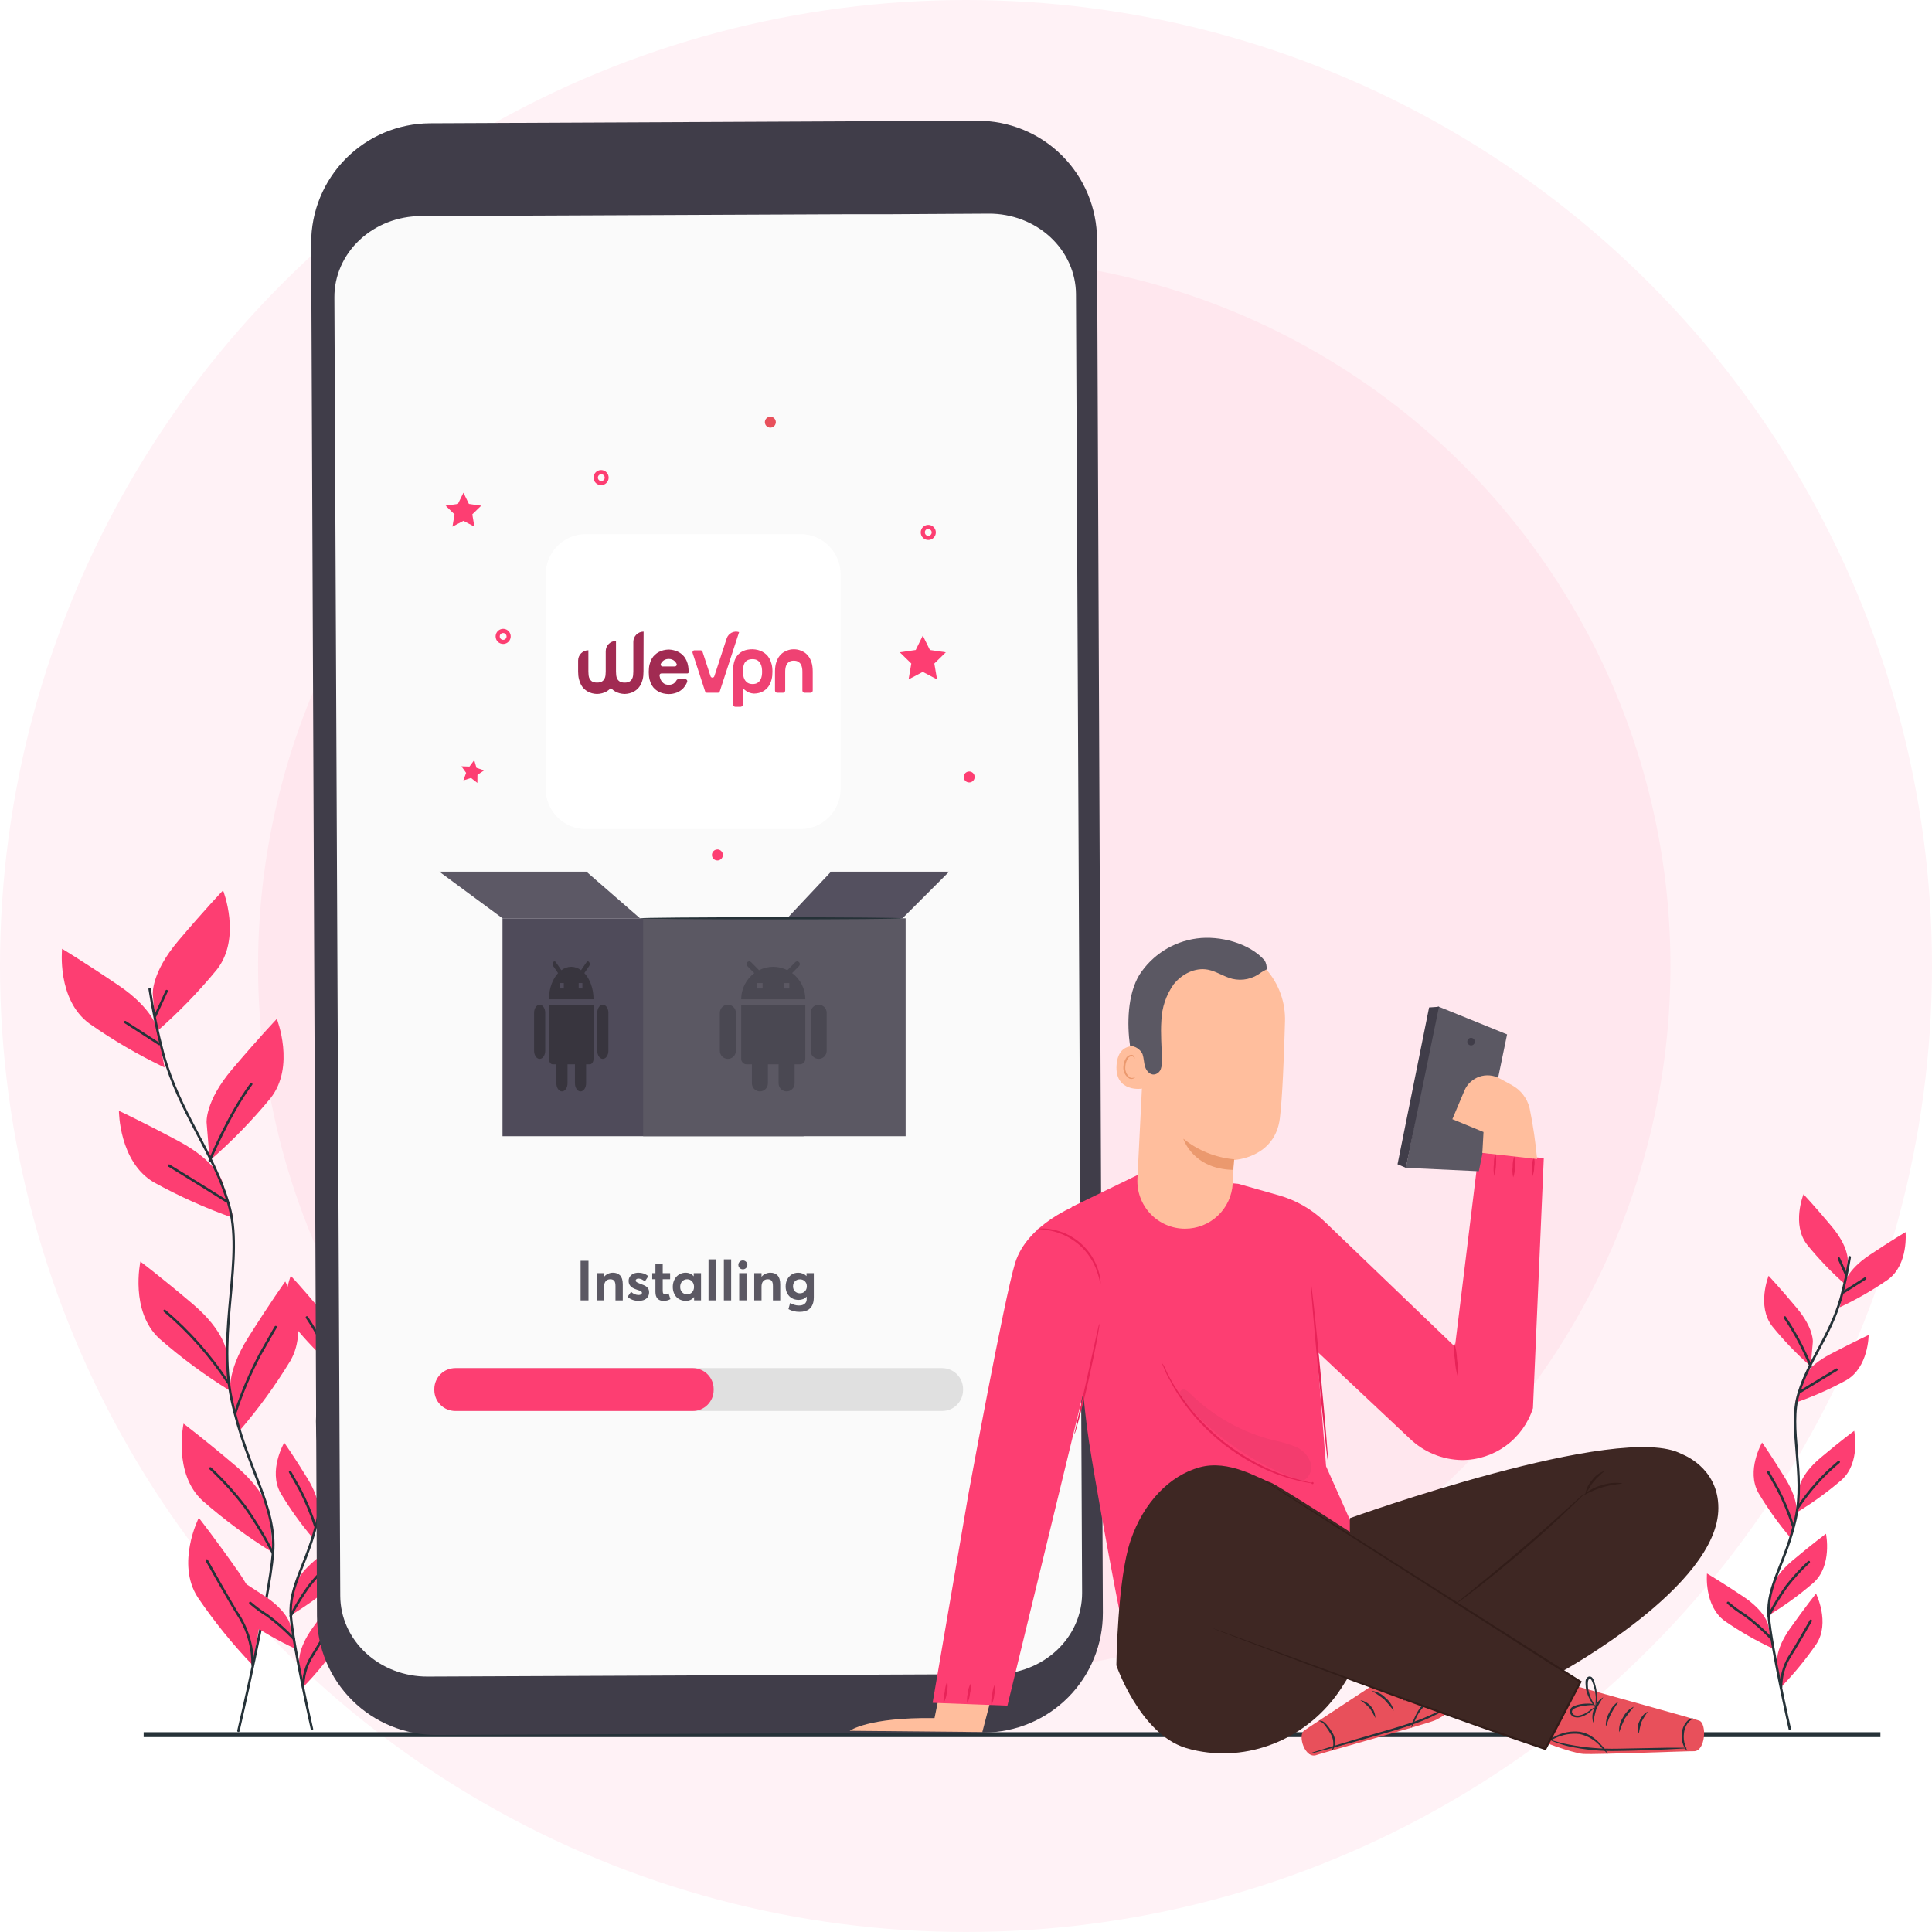 <svg width="416" height="416" viewBox="0 0 416 416" fill="none" xmlns="http://www.w3.org/2000/svg">
<circle cx="208" cy="208" r="208" fill="#FFF2F6"/>
<ellipse cx="207.624" cy="208" rx="152.058" ry="152.433" fill="#FFE7EE"/>
<path d="M32.9 214.039C32.9 214.039 32.528 209.491 38.378 202.59C44.228 195.69 48.031 191.719 48.031 191.719C48.031 191.719 52.077 201.949 46.683 208.784C42.696 213.635 38.31 218.142 33.57 222.26L32.9 214.039Z" fill="#FD3E72"/>
<path d="M44.484 241.706C44.484 241.706 44.112 237.159 49.962 230.258C55.811 223.357 59.606 219.386 59.606 219.386C59.606 219.386 63.651 229.616 58.257 236.452C54.272 241.292 49.889 245.79 45.153 249.9L44.484 241.706Z" fill="#FD3E72"/>
<path d="M33.941 221.767C33.941 221.767 33.086 217.285 25.571 212.197C18.057 207.11 13.37 204.292 13.37 204.292C13.37 204.292 12.189 215.211 19.219 220.381C24.349 223.984 29.771 227.151 35.429 229.849L33.941 221.767Z" fill="#FD3E72"/>
<path d="M47.87 254.419C47.87 254.419 46.55 250.048 38.57 245.77C30.591 241.492 25.606 239.186 25.606 239.186C25.606 239.186 25.606 250.169 33.111 254.568C38.597 257.602 44.327 260.172 50.242 262.25L47.87 254.419Z" fill="#FD3E72"/>
<path d="M48.793 291.192C48.793 291.192 48.421 286.644 41.521 280.794C34.62 274.945 30.23 271.643 30.23 271.643C30.23 271.643 27.905 282.375 34.35 288.262C39.07 292.398 44.129 296.131 49.472 299.422L48.793 291.192Z" fill="#FD3E72"/>
<path d="M49.627 300.119C49.627 300.119 48.613 295.665 53.421 288.029C58.229 280.394 61.419 275.939 61.419 275.939C61.419 275.939 66.878 285.472 62.517 293.024C59.261 298.382 55.562 303.459 51.459 308.201L49.627 300.119Z" fill="#FD3E72"/>
<path d="M58.082 326.085C58.082 326.085 57.71 321.538 50.81 315.688C43.909 309.838 39.52 306.537 39.52 306.537C39.52 306.537 37.195 317.269 43.639 323.156C48.359 327.292 53.418 331.025 58.761 334.316L58.082 326.085Z" fill="#FD3E72"/>
<path d="M55.804 350.442C55.804 350.442 56.595 345.941 51.405 338.538C46.216 331.135 42.803 326.82 42.803 326.82C42.803 326.82 37.836 336.613 42.579 343.941C46.102 349.129 50.053 354.013 54.391 358.542L55.804 350.442Z" fill="#FD3E72"/>
<path d="M32.225 212.96C32.94 217.66 33.912 222.317 35.136 226.91C38.726 239.716 45.71 247.593 49.197 259.144C52.685 270.694 46.696 286.43 49.876 301.375C53.057 316.32 59.623 324.225 58.776 334.446C57.93 344.667 51.336 372.678 51.336 372.678" stroke="#263238" stroke-width="0.53" stroke-linecap="round" stroke-linejoin="round"/>
<path d="M34.253 224.78L26.953 220.074" stroke="#263238" stroke-width="0.53" stroke-linecap="round" stroke-linejoin="round"/>
<path d="M33.427 218.744L35.882 213.397" stroke="#263238" stroke-width="0.53" stroke-linecap="round" stroke-linejoin="round"/>
<path d="M48.769 258.642C48.769 258.642 42.668 254.801 36.4 250.979" stroke="#263238" stroke-width="0.53" stroke-linecap="round" stroke-linejoin="round"/>
<path d="M45.156 249.899C45.156 249.899 49.173 240.116 54.093 233.438" stroke="#263238" stroke-width="0.53" stroke-linecap="round" stroke-linejoin="round"/>
<path d="M49.097 297.692C45.317 291.913 40.718 286.713 35.445 282.254" stroke="#263238" stroke-width="0.53" stroke-linecap="round" stroke-linejoin="round"/>
<path d="M50.736 303.988C52.143 299.739 53.9 295.614 55.991 291.656C58.939 286.43 59.367 285.751 59.367 285.751" stroke="#263238" stroke-width="0.53" stroke-linecap="round" stroke-linejoin="round"/>
<path d="M58.773 334.446C57.02 330.949 55.002 327.591 52.737 324.402C50.488 321.458 48 318.705 45.297 316.171" stroke="#263238" stroke-width="0.53" stroke-linecap="round" stroke-linejoin="round"/>
<path d="M54.388 358.533C54.44 355.051 53.56 351.619 51.84 348.591C49.05 344.155 45.851 338.315 44.53 336.008" stroke="#263238" stroke-width="0.53" stroke-linecap="round" stroke-linejoin="round"/>
<path d="M79.66 271.42C79.66 271.42 79.92 268.528 76.228 264.11C72.536 259.693 70.136 257.145 70.136 257.145C70.136 257.145 67.514 263.655 70.918 268.016C73.431 271.116 76.2 274 79.195 276.637L79.66 271.42Z" fill="#C6FF00"/>
<path d="M78.939 276.33C78.939 276.33 79.506 273.475 84.287 270.276C89.067 267.077 92.089 265.3 92.089 265.3C92.089 265.3 92.787 272.257 88.295 275.53C85.014 277.8 81.548 279.791 77.935 281.482L78.939 276.33Z" fill="#C6FF00"/>
<path d="M62.481 349.81C62.481 349.81 61.914 346.954 57.124 343.765C52.334 340.575 49.321 338.798 49.321 338.798C49.321 338.798 48.633 345.755 53.134 349.028C56.419 351.295 59.888 353.283 63.504 354.971L62.481 349.81Z" fill="#FD3E72"/>
<path d="M78.722 278.255L83.39 275.289" stroke="#263238" stroke-width="0.53" stroke-linecap="round" stroke-linejoin="round"/>
<path d="M79.273 274.405L77.738 270.992" stroke="#263238" stroke-width="0.53" stroke-linecap="round" stroke-linejoin="round"/>
<path d="M63.238 352.841C61.492 351.006 59.588 349.328 57.546 347.829C56.258 347.036 55.035 346.14 53.891 345.15" stroke="#263238" stroke-width="0.53" stroke-linecap="round" stroke-linejoin="round"/>
<path d="M72.128 288.978C72.128 288.978 72.389 286.086 68.697 281.668C65.004 277.251 62.605 274.703 62.605 274.703C62.605 274.703 59.983 281.213 63.386 285.574C65.9 288.674 68.669 291.558 71.663 294.195L72.128 288.978Z" fill="#FD3E72"/>
<path d="M69.915 297.05C69.915 297.05 70.78 294.26 75.867 291.591C80.954 288.922 84.144 287.462 84.144 287.462C84.144 287.462 84.144 294.446 79.299 297.218C75.797 299.129 72.142 300.743 68.371 302.044L69.915 297.05Z" fill="#FD3E72"/>
<path d="M69.176 320.45C69.176 320.45 69.436 317.557 73.826 313.865C78.216 310.173 81.052 308.09 81.052 308.09C81.052 308.09 82.484 314.925 78.355 318.645C75.332 321.248 72.097 323.594 68.683 325.658L69.176 320.45Z" fill="#FD3E72"/>
<path d="M68.593 326.122C68.593 326.122 69.262 323.332 66.24 318.394C63.217 313.456 61.199 310.638 61.199 310.638C61.199 310.638 57.684 316.673 60.427 321.509C62.474 324.935 64.804 328.182 67.393 331.219L68.593 326.122Z" fill="#FD3E72"/>
<path d="M63.086 342.611C63.086 342.611 63.347 339.719 67.736 336.027C72.126 332.335 74.962 330.251 74.962 330.251C74.962 330.251 76.395 337.087 72.265 340.807C69.243 343.41 66.007 345.756 62.593 347.819L63.086 342.611Z" fill="#FD3E72"/>
<path d="M64.422 358.114C64.422 358.114 63.938 355.25 67.277 350.563C70.615 345.875 72.81 343.123 72.81 343.123C72.81 343.123 75.926 349.381 72.875 354.022C70.611 357.307 68.076 360.396 65.296 363.257L64.422 358.114Z" fill="#FD3E72"/>
<path d="M80.07 270.713C79.594 273.709 78.955 276.677 78.154 279.604C75.811 287.741 71.328 292.717 69.059 300.064C66.79 307.411 70.519 317.445 68.436 326.931C66.352 336.417 62.13 341.43 62.623 347.931C63.116 354.431 67.171 372.297 67.171 372.297" stroke="#263238" stroke-width="0.53" stroke-linecap="round" stroke-linejoin="round"/>
<path d="M69.333 299.729C69.333 299.729 73.239 297.311 77.238 294.911" stroke="#263238" stroke-width="0.53" stroke-linecap="round" stroke-linejoin="round"/>
<path d="M71.664 294.186C70.166 290.5 68.296 286.975 66.084 283.668" stroke="#263238" stroke-width="0.53" stroke-linecap="round" stroke-linejoin="round"/>
<path d="M68.946 324.56C71.378 320.898 74.329 317.609 77.707 314.795" stroke="#263238" stroke-width="0.53" stroke-linecap="round" stroke-linejoin="round"/>
<path d="M67.874 328.577C66.997 325.868 65.896 323.236 64.582 320.709C62.722 317.371 62.462 316.934 62.462 316.934" stroke="#263238" stroke-width="0.53" stroke-linecap="round" stroke-linejoin="round"/>
<path d="M62.599 347.931C63.731 345.714 65.03 343.587 66.486 341.569C67.93 339.705 69.526 337.963 71.257 336.361" stroke="#263238" stroke-width="0.53" stroke-linecap="round" stroke-linejoin="round"/>
<path d="M65.284 363.276C65.27 361.06 65.848 358.88 66.958 356.961C68.743 354.171 70.817 350.451 71.664 348.991" stroke="#263238" stroke-width="0.53" stroke-linecap="round" stroke-linejoin="round"/>
<path d="M380.71 349.81C380.71 349.81 380.143 346.954 375.354 343.765C370.564 340.575 367.551 338.798 367.551 338.798C367.551 338.798 366.863 345.755 371.364 349.028C374.648 351.295 378.117 353.283 381.733 354.971L380.71 349.81Z" fill="#FD3E72"/>
<path d="M382.636 358.114C382.636 358.114 382.153 355.25 385.492 350.563C388.83 345.875 391.025 343.123 391.025 343.123C391.025 343.123 394.141 349.381 391.09 354.022C388.826 357.307 386.29 360.396 383.511 363.257L382.636 358.114Z" fill="#FD3E72"/>
<path d="M397.859 271.42C397.859 271.42 398.119 268.528 394.427 264.11C390.735 259.693 388.336 257.145 388.336 257.145C388.336 257.145 385.713 263.655 389.117 268.016C391.63 271.116 394.399 274 397.394 276.637L397.859 271.42Z" fill="#FD3E72"/>
<path d="M390.343 288.979C390.343 288.979 390.604 286.086 386.911 281.669C383.219 277.251 380.82 274.703 380.82 274.703C380.82 274.703 378.197 281.213 381.601 285.575C384.115 288.674 386.883 291.558 389.878 294.196L390.343 288.979Z" fill="#FD3E72"/>
<path d="M397.154 276.331C397.154 276.331 397.721 273.475 402.501 270.276C407.282 267.077 410.304 265.301 410.304 265.301C410.304 265.301 411.002 272.257 406.51 275.531C403.228 277.8 399.763 279.791 396.149 281.483L397.154 276.331Z" fill="#FD3E72"/>
<path d="M388.13 297.051C388.13 297.051 388.985 294.261 394.082 291.592C399.178 288.923 402.359 287.453 402.359 287.453C402.359 287.453 402.359 294.437 397.514 297.209C394 299.125 390.333 300.743 386.549 302.045L388.13 297.051Z" fill="#FD3E72"/>
<path d="M387.375 320.45C387.375 320.45 387.636 317.557 392.025 313.865C396.415 310.173 399.251 308.09 399.251 308.09C399.251 308.09 400.684 314.925 396.554 318.645C393.532 321.248 390.296 323.594 386.882 325.658L387.375 320.45Z" fill="#FD3E72"/>
<path d="M386.807 326.123C386.807 326.123 387.477 323.333 384.455 318.394C381.432 313.456 379.414 310.61 379.414 310.61C379.414 310.61 375.899 316.646 378.642 321.482C380.694 324.917 383.03 328.175 385.626 331.219L386.807 326.123Z" fill="#FD3E72"/>
<path d="M381.297 342.612C381.297 342.612 381.558 339.719 385.947 336.027C390.337 332.335 393.173 330.252 393.173 330.252C393.173 330.252 394.606 337.087 390.476 340.807C387.462 343.406 384.236 345.749 380.832 347.81L381.297 342.612Z" fill="#FD3E72"/>
<path d="M398.285 270.713C397.809 273.71 397.17 276.678 396.369 279.604C394.025 287.742 389.543 292.717 387.273 300.064C385.004 307.411 388.734 317.446 386.65 326.932C384.567 336.418 380.345 341.431 380.838 347.931C381.331 354.432 385.386 372.297 385.386 372.297" stroke="#263238" stroke-width="0.53" stroke-linecap="round" stroke-linejoin="round"/>
<path d="M396.936 278.256L401.605 275.289" stroke="#263238" stroke-width="0.53" stroke-linecap="round" stroke-linejoin="round"/>
<path d="M397.488 274.405L395.953 270.992" stroke="#263238" stroke-width="0.53" stroke-linecap="round" stroke-linejoin="round"/>
<path d="M387.544 299.729C387.544 299.729 391.45 297.311 395.449 294.912" stroke="#263238" stroke-width="0.53" stroke-linecap="round" stroke-linejoin="round"/>
<path d="M389.89 294.186C388.393 290.5 386.523 286.975 384.31 283.668" stroke="#263238" stroke-width="0.53" stroke-linecap="round" stroke-linejoin="round"/>
<path d="M387.161 324.56C389.593 320.898 392.544 317.609 395.921 314.795" stroke="#263238" stroke-width="0.53" stroke-linecap="round" stroke-linejoin="round"/>
<path d="M386.085 328.578C385.223 325.87 384.138 323.238 382.84 320.71C380.98 317.371 380.719 316.934 380.719 316.934" stroke="#263238" stroke-width="0.53" stroke-linecap="round" stroke-linejoin="round"/>
<path d="M381.437 352.842C379.693 350.999 377.788 349.315 375.745 347.81C374.457 347.017 373.235 346.122 372.09 345.132" stroke="#263238" stroke-width="0.53" stroke-linecap="round" stroke-linejoin="round"/>
<path d="M380.829 347.931C381.954 345.712 383.247 343.582 384.697 341.561C386.141 339.696 387.737 337.954 389.468 336.353" stroke="#263238" stroke-width="0.53" stroke-linecap="round" stroke-linejoin="round"/>
<path d="M383.514 363.276C383.501 361.06 384.079 358.88 385.188 356.961C386.974 354.171 389.048 350.451 389.894 348.991" stroke="#263238" stroke-width="0.53" stroke-linecap="round" stroke-linejoin="round"/>
<path d="M30.932 373.506H404.894" stroke="#263238" stroke-width="1.06" stroke-linejoin="round"/>
<path d="M94.04 373.571L211.908 373.048C218.716 373.017 225.233 370.283 230.026 365.446C234.819 360.609 237.495 354.065 237.467 347.254L236.216 51.581C236.203 48.206 235.526 44.868 234.223 41.755C232.919 38.643 231.016 35.818 228.621 33.443C226.225 31.067 223.386 29.187 220.264 27.91C217.142 26.633 213.799 25.984 210.426 26L92.559 26.542C85.754 26.586 79.244 29.326 74.454 34.162C69.663 38.998 66.983 45.536 67 52.344L68.251 347.991C68.263 351.365 68.941 354.704 70.244 357.816C71.547 360.928 73.451 363.753 75.846 366.129C78.241 368.505 81.081 370.385 84.203 371.662C87.325 372.939 90.668 373.588 94.04 373.571Z" fill="#403D49"/>
<path d="M183.798 46.121L90.608 46.525C88.154 46.535 85.725 46.996 83.462 47.881C81.198 48.766 79.144 50.058 77.415 51.683C75.688 53.308 74.32 55.235 73.391 57.352C72.461 59.47 71.989 61.738 72 64.026L73.264 343.636C73.275 345.926 73.769 348.192 74.72 350.305C75.67 352.417 77.057 354.334 78.802 355.946C80.547 357.559 82.616 358.835 84.89 359.702C87.165 360.569 89.6 361.01 92.057 361L214.382 360.475C219.341 360.452 224.087 358.595 227.578 355.312C231.069 352.029 233.019 347.588 232.999 342.965L231.68 63.355C231.67 61.066 231.177 58.8 230.227 56.689C229.278 54.577 227.891 52.661 226.147 51.049C224.402 49.437 222.334 48.161 220.061 47.295C217.787 46.429 215.352 45.989 212.896 46L192.157 46.121H183.798Z" fill="#FAFAFA"/>
<path d="M125.015 280H126.714V271.475H125.015V280Z" fill="#5B5863"/>
<path d="M131.97 274.042C131.607 274.042 131.261 274.118 130.933 274.264C130.605 274.411 130.324 274.622 130.089 274.897H130.072V274.141H128.501V280H130.072V277.053C130.072 276.543 130.189 276.151 130.429 275.87C130.669 275.594 130.992 275.454 131.402 275.454C131.783 275.454 132.064 275.565 132.251 275.782C132.433 276.004 132.527 276.379 132.527 276.918V280.006H134.097V276.526C134.097 276.086 134.044 275.706 133.945 275.377C133.839 275.055 133.693 274.797 133.5 274.604C133.306 274.417 133.083 274.276 132.832 274.182C132.58 274.088 132.292 274.042 131.97 274.042Z" fill="#5B5863"/>
<path d="M137.496 280.1C138.234 280.1 138.796 279.936 139.183 279.596C139.57 279.262 139.769 278.823 139.769 278.278C139.769 278.137 139.757 278.002 139.734 277.885C139.658 277.499 139.429 277.182 139.054 276.948C138.832 276.807 138.398 276.62 137.753 276.379C137.443 276.262 137.22 276.157 137.08 276.063C136.939 275.969 136.875 275.864 136.875 275.747C136.875 275.606 136.933 275.5 137.05 275.424C137.167 275.348 137.296 275.307 137.449 275.307C137.671 275.307 137.906 275.36 138.152 275.465C138.398 275.571 138.626 275.723 138.849 275.928L139.611 274.78C139.277 274.522 138.937 274.334 138.597 274.217C138.251 274.1 137.876 274.042 137.466 274.042C137.068 274.042 136.705 274.118 136.388 274.258C136.072 274.405 135.82 274.61 135.632 274.879C135.445 275.149 135.357 275.454 135.357 275.799C135.357 275.987 135.375 276.157 135.421 276.309C135.462 276.467 135.527 276.608 135.609 276.725C135.691 276.848 135.785 276.959 135.89 277.053C135.996 277.153 136.119 277.241 136.265 277.323C136.406 277.405 136.546 277.469 136.687 277.528C136.828 277.586 136.986 277.645 137.162 277.704C137.437 277.797 137.642 277.868 137.783 277.926C137.923 277.985 138.029 278.049 138.111 278.12C138.187 278.19 138.228 278.266 138.228 278.354C138.228 278.5 138.164 278.618 138.035 278.706C137.906 278.799 137.73 278.84 137.507 278.84C136.91 278.84 136.371 278.612 135.884 278.155L135.123 279.239C135.773 279.813 136.564 280.1 137.496 280.1Z" fill="#5B5863"/>
<path d="M142.804 280.1C143.162 280.1 143.455 280.071 143.683 280.006C143.906 279.948 144.134 279.854 144.357 279.731L143.953 278.477C143.683 278.618 143.437 278.682 143.214 278.682C143.027 278.682 142.898 278.624 142.816 278.5C142.734 278.383 142.699 278.19 142.699 277.932V275.442H144.292V274.141H142.699V272.055L141.128 272.225V274.141H140.437V275.442H141.128V278.149C141.128 278.793 141.275 279.28 141.574 279.608C141.873 279.936 142.283 280.1 142.804 280.1Z" fill="#5B5863"/>
<path d="M149.378 274.141V274.803H149.355C148.916 274.299 148.341 274.042 147.626 274.042C147.24 274.042 146.871 274.118 146.531 274.27C146.191 274.422 145.898 274.633 145.652 274.897C145.406 275.167 145.218 275.489 145.078 275.864C144.937 276.245 144.867 276.655 144.867 277.088C144.867 277.534 144.937 277.95 145.078 278.325C145.218 278.7 145.412 279.022 145.658 279.28C145.904 279.538 146.203 279.743 146.548 279.883C146.894 280.03 147.269 280.1 147.673 280.1C148.423 280.1 149.003 279.831 149.425 279.292H149.455V280H150.949V274.141H149.378ZM147.96 278.694C147.515 278.694 147.158 278.547 146.876 278.249C146.595 277.956 146.46 277.569 146.46 277.094C146.46 276.602 146.601 276.209 146.888 275.905C147.175 275.606 147.533 275.454 147.966 275.454C148.388 275.454 148.74 275.612 149.021 275.922C149.302 276.239 149.443 276.625 149.443 277.094C149.443 277.569 149.296 277.956 149.015 278.249C148.728 278.547 148.376 278.694 147.96 278.694Z" fill="#5B5863"/>
<path d="M152.56 280H154.13V271.165H152.56V280Z" fill="#5B5863"/>
<path d="M155.865 280H157.435V271.165H155.865V280Z" fill="#5B5863"/>
<path d="M159.955 273.315C160.218 273.315 160.447 273.221 160.64 273.034C160.828 272.846 160.927 272.624 160.927 272.354C160.927 272.096 160.828 271.868 160.64 271.68C160.447 271.493 160.218 271.399 159.955 271.399C159.685 271.399 159.451 271.493 159.263 271.68C159.076 271.868 158.982 272.096 158.982 272.354C158.982 272.53 159.023 272.694 159.111 272.84C159.193 272.987 159.31 273.104 159.462 273.186C159.615 273.274 159.779 273.315 159.955 273.315ZM159.169 280H160.74V274.141H159.169V280Z" fill="#5B5863"/>
<path d="M165.873 274.042C165.509 274.042 165.164 274.118 164.835 274.264C164.507 274.411 164.226 274.622 163.992 274.897H163.974V274.141H162.404V280H163.974V277.053C163.974 276.543 164.091 276.151 164.332 275.87C164.572 275.594 164.894 275.454 165.304 275.454C165.685 275.454 165.966 275.565 166.154 275.782C166.335 276.004 166.429 276.379 166.429 276.918V280.006H168V276.526C168 276.086 167.947 275.706 167.847 275.377C167.742 275.055 167.595 274.797 167.402 274.604C167.208 274.417 166.986 274.276 166.734 274.182C166.482 274.088 166.195 274.042 165.873 274.042Z" fill="#5B5863"/>
<path d="M173.66 274.141V274.745H173.63C173.402 274.516 173.138 274.34 172.833 274.223C172.529 274.106 172.212 274.042 171.878 274.042C171.363 274.042 170.894 274.17 170.484 274.422C170.068 274.68 169.746 275.032 169.511 275.483C169.277 275.94 169.166 276.45 169.166 277.012C169.166 277.575 169.283 278.073 169.523 278.512C169.763 278.952 170.097 279.292 170.519 279.532C170.941 279.778 171.421 279.895 171.96 279.895C172.664 279.895 173.232 279.667 173.666 279.209H173.695V279.801C173.695 280.176 173.548 280.487 173.261 280.733C172.968 280.979 172.564 281.102 172.037 281.102C171.685 281.102 171.363 281.055 171.064 280.961C170.759 280.868 170.449 280.733 170.132 280.557L169.769 281.881C170.455 282.28 171.257 282.473 172.171 282.473C172.611 282.473 173.003 282.426 173.349 282.321C173.695 282.221 173.988 282.081 174.222 281.893C174.457 281.711 174.65 281.489 174.802 281.225C174.955 280.961 175.06 280.674 175.13 280.358C175.195 280.047 175.23 279.702 175.23 279.327V274.141H173.66ZM172.248 278.471C172.078 278.471 171.919 278.454 171.767 278.407C171.615 278.36 171.48 278.295 171.357 278.208C171.234 278.125 171.128 278.02 171.041 277.897C170.947 277.78 170.876 277.639 170.83 277.481C170.783 277.323 170.759 277.153 170.759 276.965C170.759 276.526 170.894 276.168 171.175 275.887C171.451 275.612 171.808 275.471 172.248 275.471C172.669 275.471 173.021 275.612 173.302 275.881C173.583 276.157 173.73 276.514 173.73 276.954C173.73 277.399 173.589 277.762 173.314 278.043C173.033 278.331 172.681 278.471 172.248 278.471Z" fill="#5B5863"/>
<g filter="url(#filter0_d)">
<path d="M126.164 113H172.341C177.123 113 181 116.878 181 121.663V167.862C181 172.646 177.123 176.525 172.341 176.525H126.164C121.382 176.525 117.506 172.646 117.506 167.862V121.663C117.506 116.878 121.382 113 126.164 113Z" fill="white"/>
</g>
<path d="M147.969 145.002H142.415C142.162 145.002 141.971 145.223 142.017 145.468C142.024 145.521 142.032 145.575 142.04 145.628C142.078 145.842 142.139 146.048 142.223 146.255C142.353 146.568 142.56 146.843 142.843 147.088C143.119 147.332 143.509 147.447 144.006 147.447C144.503 147.447 144.886 147.325 145.169 147.088C145.391 146.897 145.559 146.683 145.689 146.453C145.758 146.331 145.896 146.255 146.034 146.255H147.587C147.87 146.255 148.061 146.537 147.969 146.797C147.9 146.996 147.816 147.187 147.717 147.355C147.541 147.668 147.35 147.944 147.135 148.173C146.921 148.402 146.699 148.593 146.454 148.746C146.21 148.899 145.98 149.021 145.751 149.12C145.192 149.334 144.611 149.449 143.991 149.449C143.18 149.434 142.461 149.265 141.833 148.945C141.565 148.799 141.305 148.616 141.045 148.394C140.785 148.173 140.555 147.89 140.357 147.554C140.158 147.218 139.997 146.813 139.875 146.339C139.752 145.865 139.691 145.323 139.691 144.688C139.691 144.062 139.752 143.511 139.875 143.038C139.997 142.564 140.158 142.159 140.357 141.815C140.555 141.471 140.785 141.188 141.045 140.959C141.305 140.73 141.565 140.547 141.833 140.401C142.453 140.065 143.164 139.889 143.968 139.859C143.983 139.859 143.998 139.859 144.014 139.859C144.672 139.889 145.284 140.027 145.858 140.272C146.102 140.379 146.347 140.524 146.592 140.699C146.837 140.875 147.066 141.089 147.281 141.349C147.495 141.609 147.679 141.914 147.839 142.274C148 142.633 148.122 143.045 148.191 143.511C148.214 143.695 148.237 143.878 148.252 144.069C148.268 144.26 148.283 144.467 148.283 144.688C148.291 144.673 148.337 145.002 147.969 145.002ZM145.322 143.496C145.613 143.496 145.819 143.191 145.689 142.931C145.689 142.931 145.689 142.923 145.682 142.923C145.59 142.732 145.467 142.556 145.307 142.396C145.146 142.243 144.962 142.113 144.748 142.021C144.534 141.93 144.274 141.884 143.991 141.884C143.7 141.884 143.448 141.93 143.233 142.021C143.019 142.113 142.828 142.235 142.675 142.396C142.514 142.556 142.392 142.724 142.292 142.923V142.931C142.162 143.198 142.369 143.504 142.66 143.504H145.322V143.496Z" fill="#A12B52"/>
<path d="M138.581 136C137.357 136 136.37 136.986 136.37 138.208V144.604C136.37 144.872 136.354 145.139 136.324 145.422C136.293 145.697 136.217 145.949 136.094 146.178C135.972 146.408 135.788 146.599 135.543 146.751C135.299 146.904 134.947 146.981 134.503 146.981C134.059 146.981 133.707 146.904 133.462 146.751C133.217 146.599 133.034 146.408 132.911 146.178C132.789 145.949 132.712 145.697 132.682 145.422C132.651 145.147 132.636 144.872 132.636 144.604V138.01C131.412 138.01 130.425 138.995 130.425 140.218V144.597C130.425 144.864 130.41 145.132 130.379 145.414C130.348 145.689 130.272 145.942 130.149 146.171C130.027 146.4 129.843 146.591 129.599 146.744C129.354 146.897 129.002 146.973 128.558 146.973C128.114 146.973 127.762 146.897 127.517 146.744C127.273 146.591 127.089 146.4 126.967 146.171C126.844 145.942 126.768 145.689 126.737 145.414C126.706 145.139 126.691 144.864 126.691 144.597V140.019C125.467 140.019 124.48 141.013 124.48 142.228V144.597C124.48 145.223 124.541 145.773 124.664 146.247C124.786 146.721 124.939 147.126 125.123 147.47C125.314 147.814 125.528 148.096 125.773 148.326C126.018 148.555 126.27 148.738 126.523 148.883C127.112 149.22 127.793 149.403 128.55 149.426C129.323 149.403 130.004 149.22 130.601 148.883C130.853 148.738 131.106 148.555 131.343 148.326C131.404 148.264 131.465 148.203 131.527 148.135C131.588 148.203 131.649 148.264 131.71 148.326C131.955 148.555 132.208 148.738 132.46 148.883C133.049 149.22 133.73 149.403 134.488 149.426C135.26 149.403 135.941 149.22 136.538 148.883C136.79 148.738 137.043 148.555 137.28 148.326C137.525 148.096 137.739 147.814 137.93 147.47C138.122 147.126 138.275 146.721 138.39 146.247C138.504 145.773 138.558 145.231 138.558 144.597L138.581 136Z" fill="#A12B52"/>
<path d="M154.984 148.868C154.922 149.044 154.762 149.166 154.571 149.166H153.408H152.245C152.061 149.166 151.893 149.044 151.831 148.868L149.131 140.593C149.039 140.31 149.245 140.027 149.544 140.027H150.852C151.036 140.027 151.204 140.149 151.265 140.325L152.994 145.605C153.124 146.003 153.683 146.003 153.813 145.605L154.808 142.564L156.476 137.46C156.843 136.352 158.036 135.74 159.146 136.107L154.984 148.868Z" fill="#EF4273"/>
<path d="M165.65 141.754C165.451 141.41 165.222 141.127 164.962 140.898C164.702 140.669 164.441 140.486 164.174 140.34C163.546 140.004 162.835 139.821 162.047 139.798C161.289 139.798 160.646 139.912 160.119 140.134C159.591 140.356 159.155 140.677 158.81 141.089C158.466 141.502 158.221 142.006 158.06 142.602C157.907 143.198 157.823 143.871 157.823 144.627V151.657C157.823 151.955 158.06 152.192 158.359 152.192H159.43C159.728 152.192 159.966 151.955 159.966 151.657V148.119C160.08 148.28 160.21 148.417 160.348 148.54C160.662 148.807 160.968 148.998 161.266 149.113C161.603 149.243 161.947 149.319 162.307 149.342C162.337 149.342 162.36 149.342 162.391 149.342C163.118 149.327 163.768 149.159 164.334 148.838C164.587 148.692 164.832 148.509 165.069 148.287C165.306 148.066 165.513 147.783 165.704 147.447C165.887 147.111 166.04 146.706 166.155 146.24C166.27 145.773 166.324 145.223 166.324 144.597C166.324 143.97 166.262 143.428 166.132 142.954C166.01 142.495 165.849 142.09 165.65 141.754ZM164.036 145.475C163.99 145.789 163.891 146.079 163.745 146.347C163.6 146.614 163.393 146.843 163.125 147.019C162.858 147.202 162.498 147.286 162.054 147.286C161.61 147.286 161.251 147.195 160.983 147.019C160.715 146.836 160.501 146.614 160.348 146.347C160.195 146.079 160.096 145.789 160.05 145.475C160.004 145.162 159.981 144.872 159.981 144.612C159.981 144.291 160.004 143.97 160.042 143.649C160.088 143.328 160.172 143.045 160.31 142.786C160.448 142.526 160.654 142.32 160.93 142.167C161.205 142.014 161.58 141.93 162.047 141.93C162.49 141.93 162.85 142.022 163.118 142.197C163.386 142.381 163.6 142.602 163.737 142.87C163.883 143.137 163.975 143.435 164.028 143.741C164.074 144.054 164.097 144.345 164.097 144.604C164.105 144.872 164.082 145.162 164.036 145.475Z" fill="#EF4273"/>
<path d="M174.724 142.579C174.54 142.029 174.303 141.578 174.012 141.219C173.721 140.86 173.408 140.585 173.071 140.394C172.734 140.203 172.413 140.057 172.115 139.973C171.816 139.882 171.549 139.836 171.327 139.82C171.105 139.805 170.975 139.805 170.936 139.805C170.891 139.805 170.753 139.813 170.539 139.82C170.324 139.836 170.064 139.882 169.766 139.973C169.467 140.065 169.146 140.203 168.809 140.394C168.473 140.585 168.159 140.86 167.868 141.219C167.578 141.578 167.34 142.036 167.157 142.579C166.973 143.129 166.874 143.802 166.874 144.604V148.685C166.874 148.952 167.088 149.166 167.356 149.166H168.588C168.855 149.166 169.07 148.952 169.07 148.685V144.612C169.07 144.344 169.093 144.077 169.138 143.802C169.184 143.527 169.276 143.274 169.406 143.045C169.536 142.816 169.728 142.625 169.965 142.48C170.202 142.327 170.523 142.258 170.921 142.258C171.319 142.258 171.64 142.334 171.878 142.48C172.115 142.633 172.306 142.816 172.436 143.045C172.566 143.274 172.658 143.527 172.704 143.802C172.75 144.077 172.773 144.352 172.773 144.612V148.685C172.773 148.952 172.987 149.166 173.255 149.166H174.517C174.785 149.166 174.999 148.952 174.999 148.685V144.612C174.999 143.802 174.907 143.129 174.724 142.579Z" fill="#EF4273"/>
<path d="M198.698 136.86L197.172 139.958L193.748 140.455L196.223 142.869L195.637 146.287L198.698 144.671L201.768 146.287L201.182 142.869L203.657 140.455L200.233 139.958L198.698 136.86Z" fill="#FD3E72"/>
<path d="M99.789 106.097L98.6 108.502L95.956 108.884L97.872 110.748L97.42 113.393L99.789 112.141L102.148 113.393L101.696 110.748L103.612 108.884L100.969 108.502L99.789 106.097Z" fill="#FD3E72"/>
<path d="M102.113 163.666L101.084 165.059L99.354 164.997L100.365 166.408L99.78 168.032L101.421 167.509L102.787 168.574L102.805 166.843L104.233 165.876L102.592 165.325L102.113 163.666Z" fill="#FD3E72"/>
<path d="M199.878 116.259C200.199 116.259 200.513 116.164 200.78 115.986C201.047 115.807 201.255 115.553 201.378 115.257C201.501 114.96 201.533 114.633 201.47 114.318C201.408 114.003 201.253 113.714 201.026 113.486C200.799 113.259 200.51 113.105 200.195 113.042C199.88 112.979 199.553 113.011 199.257 113.134C198.96 113.257 198.706 113.466 198.528 113.733C198.35 114 198.254 114.314 198.254 114.635C198.253 114.849 198.294 115.06 198.376 115.258C198.457 115.456 198.576 115.635 198.727 115.786C198.878 115.937 199.058 116.057 199.255 116.138C199.453 116.219 199.664 116.261 199.878 116.259ZM199.878 113.907C200.024 113.907 200.167 113.951 200.288 114.032C200.409 114.113 200.504 114.229 200.559 114.364C200.615 114.499 200.629 114.648 200.599 114.791C200.57 114.934 200.499 115.065 200.395 115.168C200.292 115.271 200.16 115.34 200.016 115.368C199.873 115.395 199.724 115.379 199.59 115.322C199.456 115.265 199.341 115.169 199.261 115.047C199.182 114.924 199.14 114.781 199.142 114.635C199.137 114.536 199.152 114.437 199.187 114.343C199.222 114.25 199.276 114.166 199.345 114.094C199.414 114.023 199.497 113.966 199.588 113.928C199.68 113.889 199.779 113.87 199.878 113.872V113.907Z" fill="#FD3E72"/>
<path d="M108.341 138.653C108.662 138.653 108.976 138.558 109.243 138.379C109.51 138.201 109.718 137.947 109.841 137.65C109.964 137.353 109.996 137.027 109.933 136.712C109.871 136.397 109.716 136.107 109.489 135.88C109.262 135.653 108.973 135.498 108.658 135.436C108.343 135.373 108.016 135.405 107.72 135.528C107.423 135.651 107.169 135.859 106.991 136.126C106.813 136.393 106.717 136.707 106.717 137.029C106.716 137.242 106.757 137.454 106.839 137.652C106.92 137.849 107.039 138.029 107.19 138.18C107.341 138.331 107.521 138.45 107.718 138.532C107.916 138.613 108.127 138.654 108.341 138.653ZM108.341 136.301C108.487 136.301 108.63 136.344 108.751 136.426C108.872 136.507 108.966 136.622 109.022 136.758C109.077 136.893 109.091 137.041 109.062 137.184C109.033 137.328 108.962 137.459 108.858 137.562C108.754 137.664 108.622 137.734 108.479 137.761C108.336 137.788 108.187 137.773 108.053 137.716C107.918 137.658 107.804 137.563 107.724 137.44C107.644 137.318 107.603 137.175 107.605 137.029C107.605 136.932 107.624 136.837 107.661 136.748C107.698 136.659 107.752 136.578 107.821 136.511C107.889 136.443 107.97 136.39 108.06 136.354C108.149 136.318 108.245 136.3 108.341 136.301Z" fill="#FD3E72"/>
<path d="M129.473 104.463C129.792 104.455 130.102 104.352 130.363 104.168C130.624 103.985 130.825 103.728 130.941 103.43C131.057 103.133 131.083 102.808 131.015 102.496C130.948 102.184 130.79 101.898 130.561 101.676C130.332 101.453 130.043 101.303 129.73 101.243C129.416 101.184 129.092 101.219 128.798 101.343C128.504 101.467 128.253 101.675 128.076 101.941C127.9 102.207 127.805 102.52 127.805 102.839C127.805 103.056 127.849 103.271 127.933 103.471C128.017 103.671 128.141 103.852 128.296 104.004C128.452 104.155 128.636 104.274 128.838 104.353C129.04 104.432 129.256 104.469 129.473 104.463ZM129.473 102.111C129.619 102.111 129.762 102.155 129.883 102.236C130.004 102.317 130.099 102.433 130.154 102.568C130.21 102.703 130.224 102.852 130.195 102.995C130.165 103.138 130.094 103.269 129.991 103.372C129.887 103.475 129.755 103.544 129.611 103.571C129.468 103.599 129.32 103.583 129.185 103.526C129.051 103.469 128.936 103.373 128.857 103.251C128.777 103.128 128.735 102.985 128.737 102.839C128.737 102.743 128.756 102.647 128.793 102.558C128.83 102.47 128.884 102.389 128.953 102.321C129.021 102.254 129.103 102.2 129.192 102.164C129.281 102.128 129.377 102.11 129.473 102.111Z" fill="#FD3E72"/>
<path d="M208.688 168.476C208.036 168.476 207.508 167.948 207.508 167.296C207.508 166.644 208.036 166.115 208.688 166.115C209.339 166.115 209.867 166.644 209.867 167.296C209.867 167.948 209.339 168.476 208.688 168.476Z" fill="#FD3E72"/>
<path d="M153.293 184.08C153.292 184.314 153.359 184.544 153.488 184.739C153.617 184.935 153.802 185.087 154.018 185.178C154.234 185.268 154.471 185.292 154.701 185.247C154.931 185.202 155.142 185.089 155.307 184.923C155.473 184.758 155.586 184.547 155.631 184.317C155.676 184.087 155.652 183.849 155.562 183.633C155.471 183.417 155.319 183.233 155.123 183.103C154.928 182.974 154.698 182.906 154.464 182.908C154.154 182.911 153.858 183.035 153.639 183.254C153.42 183.473 153.296 183.77 153.293 184.08Z" fill="#FD3E72"/>
<path d="M165.873 92.081C165.222 92.081 164.693 91.553 164.693 90.901C164.693 90.249 165.222 89.72 165.873 89.72C166.525 89.72 167.053 90.249 167.053 90.901C167.053 91.553 166.525 92.081 165.873 92.081Z" fill="#E8505B"/>
<path d="M108.199 197.731H173.032V244.649H108.199V197.731Z" fill="#4F4B5A"/>
<path d="M138.479 197.731H195V244.649H138.479V197.731Z" fill="#5B5863"/>
<path d="M159.6 228C159.6 228.642 160.117 229.167 160.75 229.167H161.9V233.25C161.9 234.218 162.67 235 163.625 235C164.579 235 165.35 234.218 165.35 233.25V229.167H167.65V233.25C167.65 234.218 168.42 235 169.375 235C170.329 235 171.1 234.218 171.1 233.25V229.167H172.25C172.882 229.167 173.4 228.642 173.4 228V216.333H159.6V228ZM156.725 216.333C155.77 216.333 155 217.115 155 218.083V226.25C155 227.218 155.77 228 156.725 228C157.679 228 158.45 227.218 158.45 226.25V218.083C158.45 217.115 157.679 216.333 156.725 216.333ZM176.275 216.333C175.32 216.333 174.55 217.115 174.55 218.083V226.25C174.55 227.218 175.32 228 176.275 228C177.229 228 178 227.218 178 226.25V218.083C178 217.115 177.229 216.333 176.275 216.333ZM170.559 209.52L172.054 208.003C172.284 207.77 172.284 207.408 172.054 207.175C171.824 206.942 171.468 206.942 171.238 207.175L169.536 208.902C168.627 208.435 167.592 208.167 166.5 208.167C165.396 208.167 164.361 208.435 163.441 208.902L161.727 207.175C161.497 206.942 161.141 206.942 160.911 207.175C160.681 207.408 160.681 207.77 160.911 208.003L162.417 209.532C160.715 210.803 159.6 212.845 159.6 215.167H173.4C173.4 212.845 172.284 210.792 170.559 209.52ZM164.2 212.833H163.05V211.667H164.2V212.833ZM169.95 212.833H168.8V211.667H169.95V212.833Z" fill="#4A4852"/>
<path d="M118.2 228C118.2 228.642 118.56 229.167 119 229.167H119.8V233.25C119.8 234.218 120.336 235 121 235C121.664 235 122.2 234.218 122.2 233.25V229.167H123.8V233.25C123.8 234.218 124.336 235 125 235C125.664 235 126.2 234.218 126.2 233.25V229.167H127C127.44 229.167 127.8 228.642 127.8 228V216.333H118.2V228ZM116.2 216.333C115.536 216.333 115 217.115 115 218.083V226.25C115 227.218 115.536 228 116.2 228C116.864 228 117.4 227.218 117.4 226.25V218.083C117.4 217.115 116.864 216.333 116.2 216.333ZM129.8 216.333C129.136 216.333 128.6 217.115 128.6 218.083V226.25C128.6 227.218 129.136 228 129.8 228C130.464 228 131 227.218 131 226.25V218.083C131 217.115 130.464 216.333 129.8 216.333ZM125.824 209.52L126.864 208.003C127.024 207.77 127.024 207.408 126.864 207.175C126.704 206.942 126.456 206.942 126.296 207.175L125.112 208.902C124.48 208.435 123.76 208.167 123 208.167C122.232 208.167 121.512 208.435 120.872 208.902L119.68 207.175C119.52 206.942 119.272 206.942 119.112 207.175C118.952 207.408 118.952 207.77 119.112 208.003L120.16 209.532C118.976 210.803 118.2 212.845 118.2 215.167H127.8C127.8 212.845 127.024 210.792 125.824 209.52ZM121.4 212.833H120.6V211.667H121.4V212.833ZM125.4 212.833H124.6V211.667H125.4V212.833Z" fill="#38353E"/>
<path d="M194.324 197.731L204.358 187.692H178.932L169.493 197.731H194.324Z" fill="#54505F"/>
<path d="M137.812 197.731L126.271 187.692H94.599L108.199 197.731H137.812Z" fill="#5C5865"/>
<path d="M137.812 197.731C137.812 197.855 150.463 197.962 166.068 197.962C181.673 197.962 194.324 197.855 194.324 197.731C194.324 197.607 181.673 197.5 166.068 197.5C150.463 197.5 137.812 197.607 137.812 197.731Z" fill="#263238"/>
<path d="M202.862 294.585H98.505C96.016 294.585 93.999 296.604 93.999 299.094V299.307C93.999 301.797 96.016 303.816 98.505 303.816H202.862C205.351 303.816 207.368 301.797 207.368 299.307V299.094C207.368 296.604 205.351 294.585 202.862 294.585Z" fill="#E0E0E0"/>
<path d="M149.161 294.585H98.025C95.536 294.585 93.518 296.604 93.518 299.094V299.307C93.518 301.797 95.536 303.816 98.025 303.816H149.161C151.65 303.816 153.667 301.797 153.667 299.307V299.094C153.667 296.604 151.65 294.585 149.161 294.585Z" fill="#FD3E72"/>
<path d="M214.063 363.178L211.517 372.941L182.96 372.675C182.96 372.675 186.863 369.728 201.217 369.941L202.61 363.178H214.063Z" fill="#FFBE9D"/>
<path d="M245.203 252.877L266.619 254.901L275.322 257.368C279.044 258.417 282.451 260.368 285.24 263.049L313.283 289.978L318.402 248.146L332.41 249.362L330.077 303.212C329.044 306.454 327.007 309.283 324.261 311.29C321.514 313.297 318.201 314.379 314.8 314.378C310.584 314.321 306.548 312.658 303.516 309.727L283.555 290.954L285.533 315.727L292.4 331.136L243.384 358.846C243.384 358.846 237.626 330.337 234.513 310.606C232.02 294.629 230.742 259.898 230.742 259.898L245.203 252.877Z" fill="#FD3E72"/>
<path d="M232.037 259.437C232.037 259.437 221.196 263.448 218.579 271.943C216.255 279.478 208.501 321.825 208.501 321.825L200.81 366.648L216.92 367.261L235.462 290.866L232.037 259.437Z" fill="#FD3E72"/>
<path d="M285.941 314.635C286.065 314.635 285.347 306.043 284.335 295.472C283.324 284.901 282.401 276.336 282.277 276.345C282.153 276.354 282.863 284.937 283.874 295.517C284.885 306.097 285.817 314.644 285.941 314.635Z" fill="#E82358"/>
<path d="M250.233 293.564C250.259 293.709 250.307 293.85 250.375 293.981L250.863 295.153C251.076 295.659 251.351 296.271 251.75 296.928C252.149 297.585 252.504 298.419 253.045 299.245C253.303 299.662 253.569 300.132 253.853 300.558C254.137 300.984 254.483 301.446 254.811 301.934C255.458 302.901 256.257 303.842 257.082 304.854C258.928 306.997 260.965 308.966 263.168 310.739C265.392 312.483 267.767 314.025 270.265 315.345C271.436 315.913 272.545 316.482 273.627 316.89C274.16 317.103 274.674 317.342 275.18 317.511L276.644 318.008C277.531 318.345 278.418 318.532 279.199 318.736C279.841 318.918 280.492 319.063 281.151 319.171L282.401 319.384C282.412 319.438 282.443 319.486 282.487 319.518C282.532 319.551 282.586 319.566 282.641 319.56C282.696 319.555 282.746 319.529 282.783 319.488C282.82 319.448 282.841 319.395 282.841 319.34C282.841 319.285 282.82 319.232 282.783 319.191C282.746 319.15 282.696 319.124 282.641 319.119C282.586 319.113 282.532 319.128 282.487 319.161C282.443 319.193 282.412 319.241 282.401 319.295L281.177 318.993C280.524 318.858 279.879 318.689 279.243 318.487C278.507 318.266 277.646 318.053 276.733 317.698L275.286 317.183C274.79 316.996 274.284 316.757 273.761 316.544C272.687 316.118 271.605 315.541 270.451 314.964C267.985 313.637 265.635 312.105 263.425 310.384C261.252 308.619 259.228 306.678 257.375 304.579C256.55 303.585 255.751 302.662 255.095 301.712C254.758 301.242 254.412 300.824 254.128 300.363L253.294 299.076C252.744 298.268 252.345 297.478 251.954 296.804C251.564 296.129 251.262 295.534 251.067 295.028C250.872 294.523 250.659 294.203 250.499 293.901C250.424 293.779 250.335 293.666 250.233 293.564Z" fill="#E82358"/>
<g opacity="0.2">
<path opacity="0.2" d="M280.255 318.975C281.013 318.68 281.634 318.113 281.998 317.384C282.362 316.656 282.442 315.819 282.224 315.035C281.974 314.26 281.561 313.548 281.011 312.947C280.461 312.347 279.789 311.872 279.039 311.555C277.534 310.937 275.971 310.474 274.373 310.171C267.481 308.481 261.179 304.946 256.142 299.946C255.68 299.484 255.024 298.969 254.447 299.289C253.675 299.706 254.163 300.886 254.731 301.552C261.669 309.618 270.661 315.655 280.751 319.02" fill="black"/>
</g>
<path d="M231.319 308.893C231.459 308.609 231.569 308.312 231.647 308.005C231.824 307.41 232.073 306.549 232.357 305.475C232.933 303.327 233.679 300.354 234.424 297.043C235.169 293.733 235.772 290.724 236.198 288.54C236.402 287.448 236.544 286.561 236.633 285.948C236.711 285.632 236.744 285.306 236.73 284.981C236.606 285.28 236.517 285.593 236.464 285.913L235.879 288.478C235.373 290.75 234.725 293.688 234.007 296.946C233.288 300.203 232.596 303.159 232.073 305.396C231.851 306.398 231.665 307.259 231.505 307.961C231.399 308.261 231.336 308.575 231.319 308.893Z" fill="#E82358"/>
<path d="M329.927 253.383C330.214 252.716 330.356 251.996 330.343 251.271C330.476 250.559 330.458 249.827 330.29 249.123C330.007 249.79 329.868 250.51 329.882 251.235C329.751 251.947 329.766 252.677 329.927 253.383Z" fill="#E82358"/>
<path d="M325.828 253.516C326.096 252.796 326.214 252.029 326.174 251.261C326.294 250.504 326.255 249.73 326.058 248.989C325.801 249.712 325.684 250.477 325.712 251.244C325.602 252.001 325.642 252.773 325.828 253.516Z" fill="#E82358"/>
<path d="M321.756 253.223C322.157 251.577 322.253 249.871 322.04 248.19C321.763 248.995 321.636 249.843 321.667 250.693C321.545 251.535 321.575 252.392 321.756 253.223Z" fill="#E82358"/>
<path d="M313.878 296.404C313.98 295.166 313.93 293.92 313.727 292.694C313.682 291.454 313.476 290.224 313.115 289.037C313.017 290.275 313.068 291.521 313.266 292.747C313.321 293.986 313.526 295.214 313.878 296.404Z" fill="#E82358"/>
<path d="M214.268 362.547C213.921 363.25 213.71 364.012 213.647 364.793C213.439 365.55 213.382 366.34 213.478 367.118C213.832 366.418 214.043 365.655 214.099 364.873C214.307 364.116 214.364 363.326 214.268 362.547Z" fill="#E82358"/>
<path d="M208.971 362.547C208.637 363.176 208.44 363.869 208.395 364.58C208.208 365.268 208.169 365.988 208.279 366.692C208.614 366.064 208.811 365.371 208.856 364.66C209.042 363.972 209.082 363.252 208.971 362.547Z" fill="#E82358"/>
<path d="M203.95 362.033C203.651 362.769 203.471 363.548 203.418 364.34C203.214 365.104 203.127 365.894 203.161 366.684C203.572 365.993 203.815 365.214 203.87 364.411C204.078 363.635 204.105 362.821 203.95 362.033Z" fill="#E82358"/>
<path d="M223.343 264.611C223.343 264.691 224.47 264.611 226.209 264.992C228.486 265.454 230.605 266.5 232.356 268.028C234.108 269.556 235.432 271.514 236.198 273.709C236.793 275.395 236.881 276.513 236.961 276.504C237.004 276.243 237.004 275.976 236.961 275.714C236.88 274.998 236.731 274.291 236.518 273.602C235.809 271.309 234.476 269.259 232.667 267.681C230.859 266.104 228.647 265.062 226.28 264.673C225.571 264.549 224.852 264.495 224.133 264.513C223.866 264.499 223.599 264.532 223.343 264.611Z" fill="#E82358"/>
<path d="M309.628 216.69C309.371 217.196 302.717 251.457 302.717 251.457L318.42 252.194L324.506 222.726L309.628 216.69Z" fill="#5B5863"/>
<path d="M302.717 251.457L300.916 250.694L307.712 216.921L309.841 216.779L302.717 251.457Z" fill="#403D49"/>
<path d="M315.945 224.181C315.924 224.343 315.953 224.506 316.026 224.652C316.099 224.797 316.214 224.917 316.355 224.996C316.497 225.076 316.659 225.111 316.821 225.098C316.983 225.085 317.138 225.023 317.264 224.922C317.391 224.82 317.485 224.683 317.534 224.528C317.582 224.373 317.583 224.207 317.537 224.051C317.49 223.895 317.398 223.757 317.273 223.653C317.147 223.55 316.994 223.487 316.832 223.471C316.621 223.449 316.409 223.511 316.243 223.644C316.076 223.777 315.969 223.97 315.945 224.181Z" fill="#403D49"/>
<path d="M319.183 248.235L319.431 243.744L312.724 240.983L315.342 234.77C315.643 234.084 316.084 233.469 316.636 232.962C317.187 232.456 317.838 232.069 318.547 231.827C319.256 231.585 320.007 231.493 320.753 231.557C321.5 231.62 322.225 231.838 322.882 232.196L325.544 233.652C326.492 234.167 327.321 234.876 327.979 235.732C328.636 236.588 329.106 237.573 329.359 238.622C330.098 242.237 330.634 245.891 330.964 249.566" fill="#FFBE9D"/>
<path d="M337.175 362.45C337.175 362.45 364.774 370.101 365.883 370.491C367.551 371.077 367.267 377.166 364.685 377.077C363.461 377.033 343.474 377.823 340.954 377.663C338.434 377.503 330.814 374.503 330.814 374.503L337.175 362.45Z" fill="#E8505B"/>
<path d="M348.646 372.994C348.992 371.983 349.397 370.993 349.861 370.03C350.462 369.144 351.114 368.294 351.813 367.482C350.788 367.963 349.958 368.781 349.462 369.799C348.831 370.739 348.543 371.867 348.646 372.994Z" fill="#263238"/>
<path d="M345.771 371.69C345.904 371.69 346.179 370.403 346.916 368.965C347.652 367.527 348.521 366.506 348.424 366.417C347.565 366.985 346.897 367.799 346.508 368.752C345.975 369.636 345.718 370.659 345.771 371.69Z" fill="#263238"/>
<path d="M343.065 370.962C343.206 369.973 343.423 368.997 343.713 368.042C344.144 367.141 344.649 366.277 345.221 365.459C344.295 365.99 343.604 366.853 343.287 367.873C342.824 368.837 342.745 369.942 343.065 370.962Z" fill="#263238"/>
<path d="M343.562 367.394C343.804 366.739 343.904 366.04 343.855 365.343C343.85 364.583 343.755 363.826 343.571 363.089C343.47 362.652 343.334 362.225 343.163 361.811C343.082 361.546 342.928 361.309 342.719 361.127C342.58 361.023 342.409 360.97 342.235 360.98C342.061 360.99 341.897 361.061 341.77 361.181C341.557 361.387 341.427 361.665 341.406 361.962C341.389 362.204 341.389 362.447 341.406 362.689C341.415 363.144 341.472 363.596 341.575 364.039C341.769 364.781 342.068 365.493 342.462 366.151C342.763 366.78 343.185 367.344 343.704 367.811C343.766 367.767 343.305 367.127 342.746 366.036C342.429 365.382 342.188 364.694 342.027 363.985C341.937 363.568 341.892 363.143 341.894 362.716C341.894 362.299 341.894 361.766 342.152 361.562C342.202 361.518 342.266 361.494 342.333 361.494C342.4 361.494 342.465 361.518 342.515 361.562C342.652 361.7 342.755 361.867 342.817 362.05C342.982 362.446 343.122 362.852 343.234 363.266C343.423 363.972 343.545 364.694 343.598 365.423C343.607 366.604 343.482 367.385 343.562 367.394Z" fill="#263238"/>
<path d="M343.527 367.119C342.967 366.881 342.359 366.781 341.752 366.826C341.092 366.828 340.433 366.908 339.792 367.066C339.4 367.155 339.021 367.295 338.665 367.483C338.438 367.596 338.255 367.781 338.143 368.008C338.031 368.236 337.996 368.494 338.044 368.743C338.105 368.982 338.23 369.199 338.405 369.373C338.58 369.546 338.799 369.669 339.038 369.728C339.442 369.83 339.866 369.83 340.271 369.728C341.506 369.372 342.588 368.617 343.349 367.58C342.835 367.894 342.341 368.237 341.868 368.61C341.358 368.961 340.786 369.211 340.182 369.347C339.844 369.427 339.491 369.427 339.153 369.347C338.993 369.305 338.847 369.223 338.729 369.108C338.61 368.992 338.524 368.848 338.479 368.69C338.455 368.534 338.483 368.376 338.559 368.238C338.634 368.1 338.752 367.991 338.896 367.926C339.21 367.749 339.547 367.618 339.898 367.536C340.503 367.362 341.124 367.252 341.752 367.208C342.835 367.074 343.509 367.19 343.527 367.119Z" fill="#263238"/>
<path d="M352.886 373.287C352.998 372.442 353.182 371.607 353.436 370.793C353.821 370.027 354.273 369.297 354.785 368.61C354.74 368.494 353.587 369.151 353.01 370.598C352.796 371.01 352.675 371.465 352.653 371.929C352.632 372.393 352.711 372.857 352.886 373.287Z" fill="#263238"/>
<path d="M333.626 374.565C333.964 374.766 334.32 374.932 334.691 375.063C335.693 375.455 336.721 375.775 337.769 376.021C341.229 376.778 344.768 377.112 348.308 377.015C352.443 376.971 356.169 376.784 358.874 376.678L362.068 376.509C362.462 376.509 362.855 376.465 363.239 376.376C362.851 376.325 362.459 376.307 362.068 376.323H358.866L348.3 376.527C344.791 376.605 341.285 376.307 337.84 375.639C335.196 375.16 333.626 374.477 333.626 374.565Z" fill="#263238"/>
<path d="M332.81 375.196C332.81 375.258 333.599 374.814 334.877 374.255C336.501 373.475 338.312 373.168 340.102 373.367C341.855 373.744 343.439 374.678 344.618 376.03C345.111 376.606 345.641 377.148 346.206 377.654C345.845 376.979 345.391 376.357 344.857 375.808C344.314 375.17 343.701 374.596 343.03 374.095C342.186 373.473 341.207 373.06 340.173 372.888C338.298 372.661 336.4 373.027 334.744 373.935C334.037 374.251 333.384 374.677 332.81 375.196Z" fill="#263238"/>
<path d="M307.845 354.825C307.845 354.825 281.718 371.938 280.787 372.648C279.376 373.713 280.991 378.772 283.448 377.902C284.601 377.485 306.514 371.388 308.874 370.464C311.234 369.541 317.577 364.376 317.577 364.376L307.845 354.825Z" fill="#E8505B"/>
<path d="M300.091 368.361C299.83 367.256 299.205 366.272 298.317 365.565C297.537 364.744 296.496 364.22 295.372 364.083C296.298 364.633 297.188 365.243 298.033 365.911C298.764 366.689 299.451 367.507 300.091 368.361Z" fill="#263238"/>
<path d="M302.434 366.248C302.097 365.285 301.553 364.408 300.84 363.678C300.127 362.948 299.263 362.383 298.308 362.023C298.237 362.148 299.382 362.831 300.508 363.994C301.635 365.157 302.309 366.311 302.434 366.248Z" fill="#263238"/>
<path d="M304.784 364.731C304.701 363.681 304.301 362.68 303.638 361.863C302.974 361.045 302.078 360.448 301.067 360.151C301.859 360.756 302.6 361.424 303.285 362.148C303.851 362.968 304.353 363.832 304.784 364.731Z" fill="#263238"/>
<path d="M303.232 361.509C303.303 361.509 302.948 360.773 302.646 359.557C302.471 358.847 302.367 358.121 302.336 357.391C302.31 356.962 302.31 356.532 302.336 356.104C302.343 355.912 302.391 355.724 302.478 355.554C302.517 355.497 302.576 355.457 302.643 355.441C302.71 355.424 302.781 355.433 302.842 355.465C303.134 355.589 303.294 356.095 303.436 356.494C303.563 356.899 303.649 357.315 303.693 357.737C303.758 358.462 303.734 359.192 303.622 359.912C303.436 361.154 303.196 361.909 303.267 361.935C303.614 361.33 303.843 360.664 303.942 359.974C304.104 359.228 304.16 358.463 304.11 357.701C304.082 357.246 303.999 356.796 303.862 356.361C303.795 356.128 303.712 355.9 303.613 355.678C303.498 355.403 303.287 355.179 303.019 355.048C302.866 354.979 302.694 354.966 302.533 355.01C302.371 355.053 302.23 355.151 302.132 355.287C301.992 355.524 301.918 355.794 301.919 356.068C301.828 357.267 301.967 358.472 302.327 359.619C302.494 360.305 302.802 360.949 303.232 361.509Z" fill="#263238"/>
<path d="M303.188 361.207C303.188 361.278 303.826 360.959 304.882 360.71C305.495 360.555 306.122 360.469 306.754 360.453C307.113 360.429 307.474 360.449 307.827 360.515C307.984 360.535 308.129 360.605 308.241 360.716C308.354 360.827 308.426 360.971 308.448 361.127C308.455 361.293 308.417 361.458 308.339 361.604C308.261 361.751 308.146 361.874 308.005 361.962C307.713 362.144 307.381 362.253 307.038 362.281C306.419 362.338 305.796 362.275 305.201 362.095C304.634 361.888 304.053 361.722 303.463 361.598C303.944 361.964 304.488 362.241 305.068 362.414C305.701 362.646 306.374 362.746 307.047 362.707C307.465 362.682 307.87 362.554 308.227 362.334C308.435 362.204 308.605 362.02 308.719 361.801C308.833 361.583 308.887 361.338 308.874 361.092C308.843 360.84 308.731 360.606 308.555 360.423C308.379 360.241 308.149 360.12 307.898 360.08C307.501 360.006 307.095 359.988 306.692 360.027C306.035 360.068 305.385 360.19 304.758 360.391C304.177 360.535 303.639 360.815 303.188 361.207Z" fill="#263238"/>
<path d="M286.757 376.944C286.757 376.988 287.201 376.678 287.396 375.932C287.605 374.958 287.43 373.94 286.908 373.092C286.646 372.635 286.349 372.199 286.021 371.787C285.769 371.432 285.471 371.113 285.134 370.837C284.896 370.643 284.606 370.522 284.3 370.491C284.087 370.491 283.972 370.536 283.972 370.562C284.327 370.662 284.654 370.841 284.93 371.086C285.211 371.379 285.461 371.7 285.675 372.044C285.974 372.449 286.247 372.873 286.491 373.314C286.962 374.075 287.165 374.971 287.068 375.861C286.979 376.545 286.695 376.9 286.757 376.944Z" fill="#263238"/>
<path d="M296.135 369.932C296.126 369.017 295.8 368.132 295.213 367.43C294.626 366.727 293.813 366.25 292.914 366.08C293.61 366.567 294.261 367.117 294.857 367.722C295.346 368.42 295.774 369.16 296.135 369.932Z" fill="#263238"/>
<path d="M314.872 365.299C314.473 365.534 314.091 365.794 313.727 366.08C312.693 366.802 311.618 367.463 310.507 368.059C308.853 368.945 307.143 369.722 305.388 370.385C303.409 371.121 301.192 371.814 298.85 372.497C294.148 373.846 289.889 375.089 286.82 376.048L283.191 377.157C282.742 377.279 282.303 377.436 281.878 377.627C282.342 377.575 282.8 377.477 283.244 377.335L286.917 376.358C290.005 375.515 294.272 374.326 298.974 372.977C301.325 372.293 303.56 371.583 305.539 370.811C307.305 370.143 309.019 369.345 310.666 368.423C311.771 367.795 312.829 367.089 313.834 366.311C314.213 366.01 314.561 365.671 314.872 365.299Z" fill="#263238"/>
<path d="M315.883 365.645C315.179 365.336 314.43 365.138 313.665 365.059C311.809 364.708 309.889 364.944 308.173 365.734C307.229 366.194 306.41 366.876 305.787 367.722C305.298 368.402 304.888 369.134 304.563 369.906C304.229 370.597 303.985 371.327 303.835 372.08C304.227 371.428 304.571 370.749 304.864 370.048C305.567 368.392 306.791 367.011 308.351 366.116C309.992 365.384 311.803 365.12 313.585 365.352C314.345 365.489 315.112 365.587 315.883 365.645Z" fill="#263238"/>
<path d="M246.631 219.255L244.91 253.773C244.84 255.164 245.054 256.555 245.538 257.861C246.022 259.167 246.766 260.36 247.725 261.37C248.684 262.379 249.838 263.183 251.117 263.733C252.396 264.282 253.774 264.566 255.166 264.566C257.802 264.567 260.338 263.554 262.248 261.737C264.159 259.92 265.298 257.437 265.43 254.803C265.563 252.202 265.67 250.037 265.696 249.77C265.696 249.77 274.568 249.38 275.588 240.717C276.103 236.527 276.475 227.811 276.688 219.93C276.808 215.845 275.386 211.865 272.704 208.782C270.023 205.699 266.279 203.741 262.218 203.296L261.385 203.198C252.318 202.71 246.844 210.166 246.631 219.255Z" fill="#FFBE9D"/>
<path d="M265.75 249.62C261.738 249.26 257.924 247.716 254.793 245.182C254.793 245.182 256.78 251.723 265.519 251.901L265.75 249.62Z" fill="#EB996E"/>
<path d="M246.631 225.761C246.489 225.681 240.865 223.338 240.421 229.311C239.978 235.285 246.019 234.504 246.046 234.335C246.072 234.167 246.631 225.761 246.631 225.761Z" fill="#FFBE9D"/>
<path d="M244.387 231.921C244.387 231.921 244.28 231.983 244.094 232.054C243.84 232.135 243.565 232.119 243.322 232.01C242.957 231.736 242.67 231.369 242.493 230.948C242.315 230.527 242.252 230.067 242.311 229.613C242.337 229.101 242.476 228.601 242.719 228.149C242.789 227.967 242.902 227.804 243.049 227.676C243.196 227.548 243.372 227.457 243.562 227.412C243.683 227.39 243.809 227.412 243.916 227.474C244.023 227.535 244.105 227.633 244.147 227.749C244.218 227.918 244.147 228.033 244.2 228.042C244.254 228.051 244.333 227.954 244.307 227.705C244.284 227.556 244.213 227.418 244.103 227.315C243.949 227.179 243.749 227.108 243.544 227.119C243.295 227.151 243.058 227.244 242.855 227.392C242.651 227.539 242.489 227.735 242.382 227.962C242.095 228.458 241.928 229.015 241.894 229.587C241.824 230.111 241.911 230.644 242.145 231.118C242.379 231.592 242.748 231.986 243.207 232.25C243.362 232.308 243.529 232.332 243.695 232.318C243.861 232.304 244.021 232.253 244.165 232.17C244.369 232.063 244.404 231.921 244.387 231.921Z" fill="#EB996E"/>
<path d="M243.349 225.193C243.91 225.225 244.453 225.406 244.921 225.718C245.389 226.031 245.765 226.462 246.01 226.968C246.303 227.856 246.285 228.823 246.569 229.72C246.853 230.616 247.651 231.495 248.574 231.353C248.894 231.296 249.192 231.153 249.436 230.939C249.68 230.724 249.861 230.447 249.958 230.137C250.159 229.522 250.237 228.874 250.189 228.228C250.144 225.415 249.869 222.601 250.064 219.805C250.157 216.973 251.083 214.231 252.726 211.923C254.5 209.713 257.339 208.258 260.098 208.79C261.926 209.145 263.505 210.29 265.315 210.752C266.385 211.01 267.499 211.023 268.574 210.79C269.65 210.556 270.659 210.082 271.525 209.403C271.918 209.155 272.324 208.926 272.74 208.719C272.788 208.058 272.64 207.397 272.314 206.82C269.059 203.056 262.609 201.397 257.685 202.071C255.179 202.405 252.775 203.279 250.639 204.634C248.504 205.988 246.688 207.791 245.318 209.918C242.754 214.187 242.657 220.506 243.313 225.184" fill="#5B5863"/>
<path d="M340.289 362.131C340.289 362.131 276.227 320.094 273.601 319.216C270.975 318.337 264.641 314.192 258.297 315.94C251.954 317.689 246.276 323.378 243.438 331.686C240.599 339.994 240.377 358.589 240.377 358.589C240.377 358.589 245.398 373.234 255.237 376.341C256.079 376.602 256.935 376.818 257.801 376.989C269.804 379.368 282.02 373.847 288.736 363.613L290.155 361.394C290.155 361.394 332.073 376.794 332.739 376.598L340.289 362.131Z" fill="#3E2723"/>
<path d="M362.13 313.1C362.13 313.1 369.999 315.896 369.999 324.683C370.062 341.547 335.995 360.089 335.995 360.089L290.652 330.035V326.893C290.652 326.893 349.018 305.875 362.13 313.1Z" fill="#3E2723"/>
<path d="M261.03 350.565L261.385 350.716L262.432 351.133L266.495 352.695L281.576 358.385C287.991 360.781 295.665 363.63 304.279 366.764C312.893 369.897 322.448 373.341 332.668 376.793L332.854 376.855L332.943 376.678L337.947 367.119C338.834 365.45 339.721 363.79 340.502 362.246L340.599 362.05L340.422 361.944L291.548 330.878L276.848 321.639L272.865 319.153L271.818 318.514C271.7 318.44 271.579 318.372 271.454 318.31L271.8 318.559L272.811 319.233L276.759 321.789L291.371 331.171L340.164 362.326L340.085 362.024L337.538 366.906L332.535 376.465L332.81 376.358C322.616 372.915 313.062 369.488 304.421 366.382L281.683 358.101L266.539 352.544L262.449 351.053L261.385 350.68C261.269 350.635 261.15 350.596 261.03 350.565Z" fill="#321D19"/>
<path d="M313.621 345.213C314.036 344.981 314.431 344.714 314.8 344.414C315.546 343.873 316.575 343.074 317.897 342.071C320.496 340.065 324.027 337.216 327.824 333.958C331.621 330.701 334.974 327.63 337.352 325.358C338.541 324.23 339.49 323.298 340.129 322.695C340.481 322.372 340.807 322.021 341.105 321.647C340.71 321.907 340.342 322.204 340.005 322.535L337.13 325.118C334.699 327.319 331.319 330.346 327.522 333.603C323.725 336.861 320.239 339.745 317.693 341.813L314.685 344.272C314.301 344.551 313.945 344.866 313.621 345.213Z" fill="#321D19"/>
<path d="M349.329 319.393C347.864 319.159 346.364 319.294 344.964 319.783C343.52 320.134 342.186 320.835 341.078 321.825C341.149 321.949 342.852 320.893 345.088 320.227C347.324 319.562 349.329 319.535 349.329 319.393Z" fill="#321D19"/>
<path d="M345.425 316.739C344.344 317.11 343.411 317.82 342.764 318.763C341.984 319.607 341.49 320.675 341.353 321.816C341.486 321.861 341.983 320.449 343.128 319.047C344.272 317.645 345.496 316.855 345.425 316.739Z" fill="#321D19"/>
<path d="M364.623 370.057C364.623 370.003 364.082 369.897 363.452 370.412C362.714 371.115 362.252 372.06 362.148 373.074C361.998 374.061 362.14 375.07 362.556 375.977C362.876 376.66 363.23 376.989 363.275 376.953C363.319 376.918 363.089 376.527 362.858 375.853C362.559 374.98 362.471 374.049 362.601 373.137C362.706 372.228 363.079 371.372 363.674 370.678C363.953 370.419 364.274 370.209 364.623 370.057Z" fill="#263238"/>
<defs>
<filter id="filter0_d" x="109.506" y="107" width="79.494" height="79.525" filterUnits="userSpaceOnUse" color-interpolation-filters="sRGB">
<feFlood flood-opacity="0" result="BackgroundImageFix"/>
<feColorMatrix in="SourceAlpha" type="matrix" values="0 0 0 0 0 0 0 0 0 0 0 0 0 0 0 0 0 0 127 0"/>
<feOffset dy="2"/>
<feGaussianBlur stdDeviation="4"/>
<feColorMatrix type="matrix" values="0 0 0 0 0 0 0 0 0 0 0 0 0 0 0 0 0 0 0.1 0"/>
<feBlend mode="normal" in2="BackgroundImageFix" result="effect1_dropShadow"/>
<feBlend mode="normal" in="SourceGraphic" in2="effect1_dropShadow" result="shape"/>
</filter>
</defs>
</svg>
